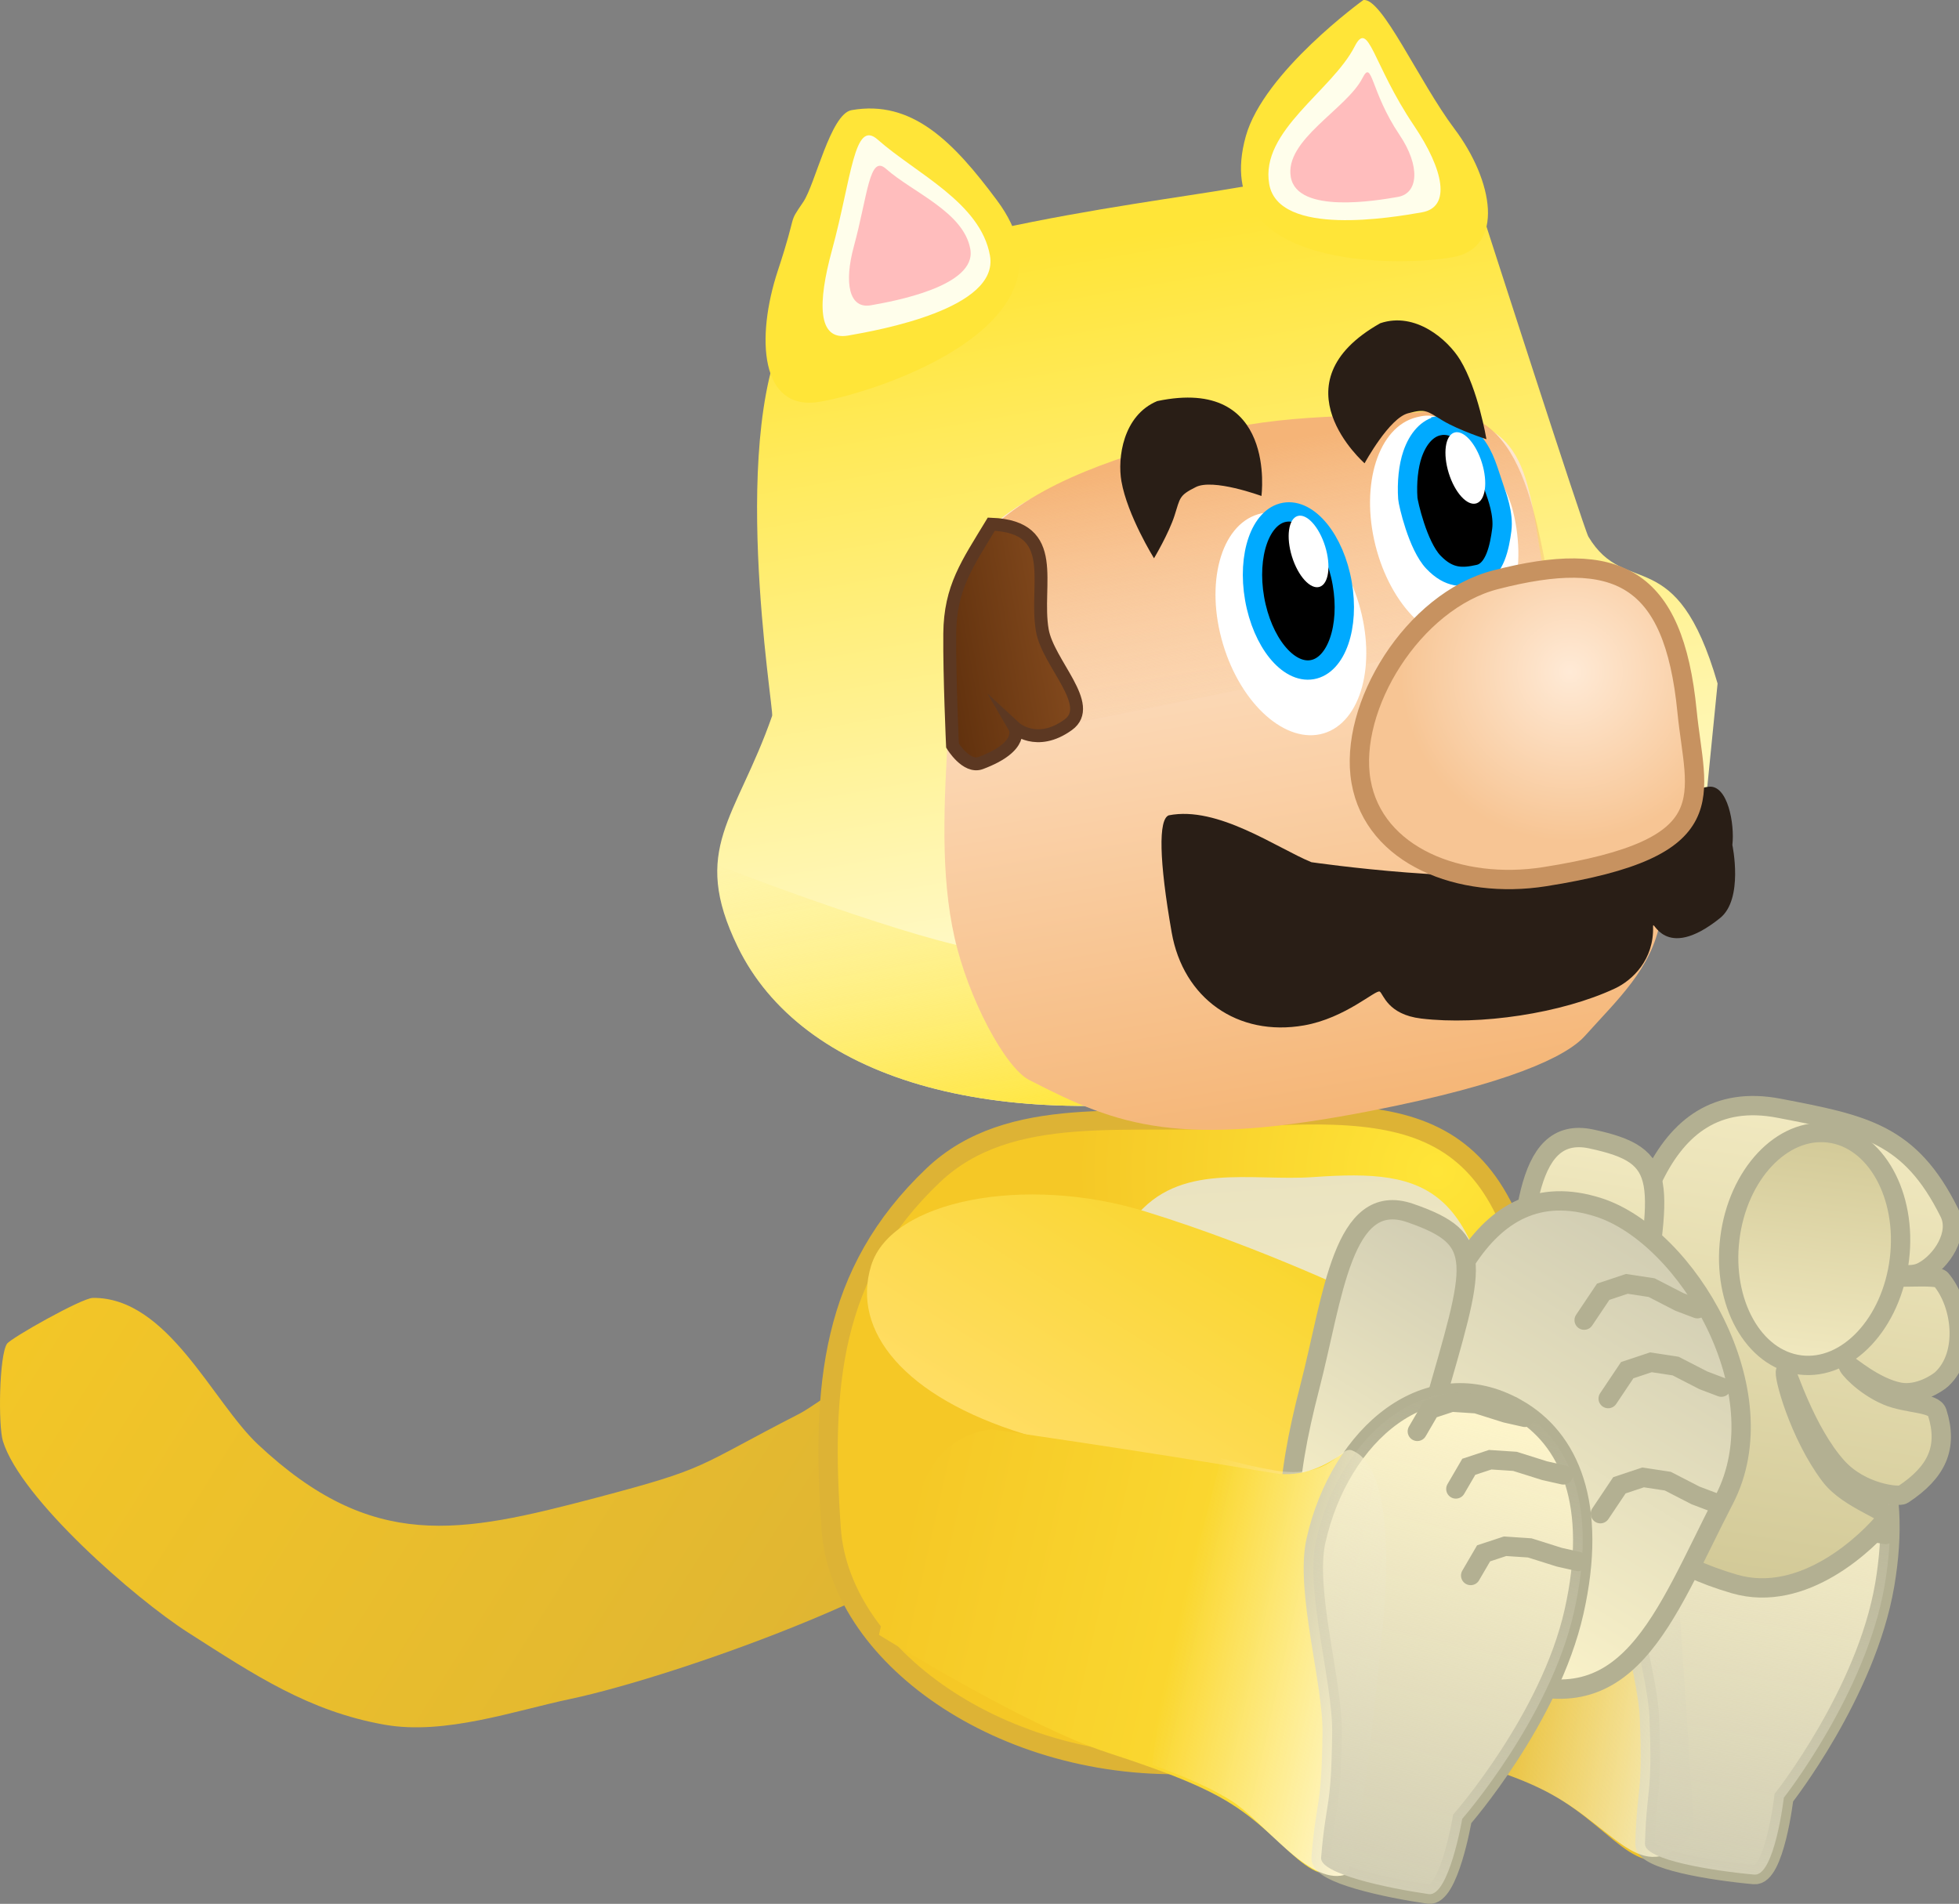 <svg version="1.1" xmlns="http://www.w3.org/2000/svg" xmlns:xlink="http://www.w3.org/1999/xlink" width="152.022" height="147.755" viewBox="0,0,152.022,147.755"><rect x="0" y="0" width="152.022" height="147.755" fill="#808080" stroke="none"/><defs><linearGradient x1="243.083" y1="201.342" x2="287.974" y2="209.037" gradientUnits="userSpaceOnUse" id="color-1"><stop offset="0" stop-color="#d6ad38"/><stop offset="1" stop-color="#f5c826"/></linearGradient><linearGradient x1="266.305" y1="206.201" x2="283.843" y2="209.208" gradientUnits="userSpaceOnUse" id="color-2"><stop offset="0" stop-color="#f6efca" stop-opacity="0"/><stop offset="1" stop-color="#f6efca"/></linearGradient><linearGradient x1="282.044" y1="225.529" x2="288.605" y2="187.248" gradientUnits="userSpaceOnUse" id="color-3"><stop offset="0" stop-color="#d2ceb4"/><stop offset="1" stop-color="#d2ceb4" stop-opacity="0"/></linearGradient><linearGradient x1="249.683" y1="190.285" x2="252.804" y2="171.319" gradientUnits="userSpaceOnUse" id="color-4"><stop offset="0" stop-color="#d6ad38"/><stop offset="1" stop-color="#f5c826"/></linearGradient><linearGradient x1="285.102" y1="203.737" x2="291.13" y2="167.105" gradientUnits="userSpaceOnUse" id="color-5"><stop offset="0" stop-color="#d2c997"/><stop offset="1" stop-color="#f1e9c0"/></linearGradient><linearGradient x1="269.944" y1="198.396" x2="274.75" y2="169.187" gradientUnits="userSpaceOnUse" id="color-6"><stop offset="0" stop-color="#d2c997"/><stop offset="1" stop-color="#f1e9c0"/></linearGradient><linearGradient x1="291.993" y1="168.531" x2="289.785" y2="186.538" gradientUnits="userSpaceOnUse" id="color-7"><stop offset="0" stop-color="#d2c997"/><stop offset="1" stop-color="#f1e9c0"/></linearGradient><linearGradient x1="149.424" y1="174.136" x2="216.085" y2="216.001" gradientUnits="userSpaceOnUse" id="color-8"><stop offset="0" stop-color="#f5c826"/><stop offset="1" stop-color="#deb433"/></linearGradient><radialGradient cx="261.589" cy="171.489" r="28.004" gradientUnits="userSpaceOnUse" id="color-9"><stop offset="0" stop-color="#ffe538"/><stop offset="1" stop-color="#f5c826"/></radialGradient><linearGradient x1="248.706" y1="171.736" x2="251.49" y2="211.342" gradientUnits="userSpaceOnUse" id="color-10"><stop offset="0" stop-color="#eae3c0"/><stop offset="1" stop-color="#fcf4ca"/></linearGradient><linearGradient x1="237.913" y1="98.943" x2="249.471" y2="164.86" gradientUnits="userSpaceOnUse" id="color-11"><stop offset="0" stop-color="#ffe538"/><stop offset="1" stop-color="#fffeeb"/></linearGradient><linearGradient x1="243.447" y1="141.109" x2="247.667" y2="165.176" gradientUnits="userSpaceOnUse" id="color-12"><stop offset="0" stop-color="#ffe538" stop-opacity="0"/><stop offset="1" stop-color="#ffe538"/></linearGradient><linearGradient x1="235.581" y1="116.958" x2="244.689" y2="168.905" gradientUnits="userSpaceOnUse" id="color-13"><stop offset="0" stop-color="#ffead6"/><stop offset="1" stop-color="#f5b677"/></linearGradient><linearGradient x1="233.399" y1="117.641" x2="236.832" y2="137.224" gradientUnits="userSpaceOnUse" id="color-14"><stop offset="0" stop-color="#f5b477"/><stop offset="1" stop-color="#f5b477" stop-opacity="0"/></linearGradient><linearGradient x1="220.986" y1="131.396" x2="232.55" y2="129.368" gradientUnits="userSpaceOnUse" id="color-15"><stop offset="0" stop-color="#5a2c0a"/><stop offset="1" stop-color="#82491d"/></linearGradient><radialGradient cx="271.902" cy="132.749" r="13.171" gradientUnits="userSpaceOnUse" id="color-16"><stop offset="0" stop-color="#ffead6"/><stop offset="1" stop-color="#f7c594"/></radialGradient><linearGradient x1="243.675" y1="173.558" x2="231.018" y2="193.993" gradientUnits="userSpaceOnUse" id="color-17"><stop offset="0" stop-color="#f9d62e"/><stop offset="1" stop-color="#ffdd63"/></linearGradient><linearGradient x1="280.399" y1="177.863" x2="261.695" y2="208.063" gradientUnits="userSpaceOnUse" id="color-18"><stop offset="0" stop-color="#d1cdb3"/><stop offset="1" stop-color="#fcf4ca"/></linearGradient><linearGradient x1="264.235" y1="177.222" x2="249.191" y2="201.513" gradientUnits="userSpaceOnUse" id="color-19"><stop offset="0" stop-color="#d1cdb3"/><stop offset="1" stop-color="#fcf4ca"/></linearGradient><linearGradient x1="219.791" y1="200.781" x2="263.596" y2="210.667" gradientUnits="userSpaceOnUse" id="color-20"><stop offset="0" stop-color="#f5c826"/><stop offset="1" stop-color="#ffe538"/></linearGradient><linearGradient x1="241.425" y1="206.955" x2="258.217" y2="210.744" gradientUnits="userSpaceOnUse" id="color-21"><stop offset="0" stop-color="#fff7d1" stop-opacity="0"/><stop offset="1" stop-color="#fff7d1"/></linearGradient><linearGradient x1="256.813" y1="226.828" x2="265.363" y2="188.941" gradientUnits="userSpaceOnUse" id="color-22"><stop offset="0" stop-color="#d2ceb4"/><stop offset="1" stop-color="#d2ceb4" stop-opacity="0"/></linearGradient></defs><g transform="translate(-150.071,-80.606)"><g data-paper-data="{&quot;isPaintingLayer&quot;:true}" fill-rule="nonzero" stroke-linejoin="miter" stroke-miterlimit="10" stroke-dasharray="" stroke-dashoffset="0" style="mix-blend-mode: normal"><g data-paper-data="{&quot;origRot&quot;:0}"><path d="M272.468,194.087c4.539,0.524 7.173,-4.26 8.156,-3.929c3.978,1.341 6.525,3.776 7.288,10.882c0.944,8.802 -0.744,15.299 -6.451,22.066c-3.887,4.609 -5.714,-0.342 -10.994,-3.252c-1.895,-1.044 -4.441,-2.014 -9.692,-3.421c-6.565,-1.76 -18.101,-7.432 -18.101,-7.432c0,0 0.101,-5.393 0.912,-10.594c0.857,-5.135 3.837,-9.881 3.837,-9.881c0,0 14.553,4.349 25.045,5.561z" data-paper-data="{&quot;origPos&quot;:null}" fill="url(#color-1)" stroke="none" stroke-width="0" stroke-linecap="butt"/><path d="M291.048,188.09c4.267,2.118 6.71,7.17 5.276,15.54c-1.435,8.369 -7.823,16.49 -7.823,16.49c0,0 -0.72,6.114 -2.295,5.97c-3.261,-0.298 -8.521,-1.14 -8.484,-2.387c0.137,-4.604 0.6,-3.651 0.351,-9.746c-0.161,-3.946 -2.699,-10.927 -2.031,-14.819c1.435,-8.369 7.982,-14.535 15.007,-11.048z" data-paper-data="{&quot;origPos&quot;:null}" fill="#fff6cb" stroke="#b3b092" stroke-width="1.5" stroke-linecap="butt"/><path d="M272.468,194.087c4.539,0.524 5.107,-2.596 6.09,-2.265c3.978,1.341 1.651,11.221 1.651,11.221c0,0 0.491,6.015 1.311,19.717c-3.887,4.609 -5.774,0.004 -11.054,-2.907c-1.399,-0.771 -3.154,-1.502 -6.091,-2.398c0.553,-2.752 1.068,-5.52 1.464,-8.322c0.709,-5.023 2.939,-10.28 2.721,-15.389c2.314,0.443 1.774,0.095 3.908,0.342z" data-paper-data="{&quot;origPos&quot;:null}" fill="url(#color-2)" stroke="none" stroke-width="0" stroke-linecap="butt"/><path d="M291.048,188.09c4.267,2.118 6.71,7.17 5.276,15.54c-1.435,8.369 -7.823,16.49 -7.823,16.49c0,0 -0.72,6.114 -2.295,5.97c-3.261,-0.298 -8.521,-1.14 -8.484,-2.387c0.137,-4.604 0.6,-3.651 0.351,-9.746c-0.161,-3.946 -2.699,-10.927 -2.031,-14.819c1.435,-8.369 7.982,-14.535 15.007,-11.048z" data-paper-data="{&quot;origPos&quot;:null}" fill="url(#color-3)" stroke="#b3b092" stroke-width="0" stroke-linecap="butt"/><path d="M288.119,201.219l0.912,-1.771l1.631,-0.634l1.923,0.025l2.332,0.603l1.478,0.253" fill="none" stroke="#b3b092" stroke-width="1.5" stroke-linecap="round"/><path d="M286.621,194.57l0.912,-1.771l1.631,-0.634l1.923,0.025l2.332,0.603l1.478,0.253" fill="none" stroke="#b3b092" stroke-width="1.5" stroke-linecap="round"/><path d="M283.402,190.265l0.912,-1.771l1.63,-0.634l1.923,0.025l2.332,0.603l1.478,0.253" fill="none" stroke="#b3b092" stroke-width="1.5" stroke-linecap="round"/></g><g data-paper-data="{&quot;index&quot;:null}" stroke-linecap="butt"><g data-paper-data="{&quot;origRot&quot;:0}"><path d="M232.336,178.1c0.935,-5.233 11.016,-8.47 20.598,-6.757c9.582,1.713 18.435,4.772 18.435,4.772l-2.627,15.735c0,0 -15.312,-0.845 -23.019,-2.223c-9.582,-1.713 -14.322,-6.295 -13.387,-11.528z" data-paper-data="{&quot;origRot&quot;:0,&quot;origPos&quot;:null}" fill="url(#color-4)" stroke="none" stroke-width="0"/><g data-paper-data="{&quot;origPos&quot;:null}" stroke="#b3b092" stroke-width="1.5"><path d="M275.133,185.505c1.227,-9.308 3.262,-20.757 12.981,-18.893c6.646,1.275 10.179,1.956 13.23,8.104c0.811,1.634 -0.577,3.776 -2.066,4.572c-1.063,0.568 -2.265,-0.08 -2.353,0.329c-0.057,0.265 3.426,-0.126 3.77,0.279c1.617,1.907 2.116,5.807 0.069,7.735c-0.32,0.302 -1.823,1.303 -3.313,1.012c-1.914,-0.374 -3.871,-2.112 -3.944,-2.073c-0.126,0.069 1.173,1.573 3.014,2.352c1.532,0.648 3.624,0.504 3.876,1.299c0.865,2.722 -0.012,4.631 -2.659,6.376c-0.29,0.191 -3.236,-0.051 -5.119,-2.156c-2.436,-2.722 -3.904,-7.497 -3.974,-7.435c-0.23,0.206 1.02,4.908 3.448,8.123c1.459,1.931 4.817,2.796 4.398,3.314c-1.492,1.844 -6.46,6.655 -11.826,5.09c-9.962,-2.906 -10.759,-8.721 -9.532,-18.029z" data-paper-data="{&quot;origRot&quot;:0}" fill="url(#color-5)"/><path d="M267.463,183.395c0.957,-7.185 0.647,-15.57 6.101,-14.396c6.101,1.313 5.484,3.134 3.63,14.837c-2.112,13.332 -0.007,15.754 -6.764,14.641c-3.946,-0.65 -3.923,-7.896 -2.967,-15.081z" data-paper-data="{&quot;origRot&quot;:0}" fill="url(#color-6)"/></g></g><path d="M289.785,186.538c-3.634,-0.446 -6.085,-4.838 -5.475,-9.81c0.61,-4.972 4.05,-8.642 7.683,-8.197c3.634,0.446 6.085,4.838 5.475,9.81c-0.61,4.972 -4.05,8.642 -7.683,8.197z" fill="url(#color-7)" stroke="#b3b092" stroke-width="1.5"/></g><path d="M228.082,196.842c-3.043,6.006 -25.52,13.882 -33.744,15.616c-4.362,0.92 -9.748,2.826 -14.422,1.999c-5.903,-1.045 -10.111,-3.874 -15.238,-7.147c-4.115,-2.627 -13.004,-10.384 -14.381,-14.863c-0.371,-1.207 -0.297,-6.623 0.315,-7.552c0.287,-0.435 5.81,-3.555 6.666,-3.563c5.818,-0.055 9.267,8.045 12.808,11.369c8.884,8.337 15.622,6.949 26.268,4.138c8.872,-2.342 7.555,-2.309 15.745,-6.513c1.584,-0.813 7.032,-5.185 8.765,-4.327c1.508,-0.091 3.057,0.271 4.434,1.136c3.018,1.896 4.223,5.588 3.096,8.816c-0.062,0.301 -0.164,0.597 -0.312,0.89z" data-paper-data="{&quot;origPos&quot;:null,&quot;origRot&quot;:0}" fill="url(#color-8)" stroke="none" stroke-width="0.5" stroke-linecap="butt"/><g data-paper-data="{&quot;origRot&quot;:0}" stroke-linecap="butt"><path d="M269.943,188.348c1.875,21.094 -11.173,28.052 -26.323,29.117c-15.15,1.065 -28.336,-8.071 -29.048,-18.208c-0.773,-10.997 -0.073,-19.844 7.917,-27.439c5.953,-5.659 15.232,-3.861 23.425,-4.437c15.15,-1.065 22.191,0.29 24.029,20.967z" data-paper-data="{&quot;origPos&quot;:null}" fill="url(#color-9)" stroke="#ddb335" stroke-width="1.5"/><path d="M266.594,188.788c1.403,16.632 -6.275,21.934 -15.284,22.567c-9.009,0.633 -16.986,-6.738 -17.548,-14.728c-0.609,-8.668 -0.312,-15.624 4.344,-21.495c3.469,-4.375 9.02,-2.834 13.892,-3.176c9.009,-0.633 13.221,0.529 14.596,16.832z" fill="url(#color-10)" stroke="#d2ceb4" stroke-width="0"/></g><g data-paper-data="{&quot;origRot&quot;:0}"><path d="M282.501,142.265c-4.353,19.631 -16.114,19.556 -35.865,23.019c-19.751,3.463 -34.388,-1.082 -39.314,-11.197c-3.717,-7.632 -0.125,-9.911 2.669,-17.926c0.159,-0.457 -3.599,-22.53 1.577,-30.928c3.762,-6.104 27.151,-8.78 34.213,-10.018c0,0 13.135,-2.46 19.437,2.333c0,0 7.78,24.148 8.115,24.707c2.9,4.841 6.808,0.277 10.026,11.398z" fill="url(#color-11)" stroke="none" stroke-width="0" stroke-linecap="butt"/><path d="M246.636,165.284c-19.751,3.463 -34.388,-1.082 -39.314,-11.197c-1.265,-2.596 -1.683,-4.573 -1.575,-6.367c3.708,1.52 17.845,6.654 21.26,6.661c14.049,0.032 20.881,-2.027 34.151,-4.209c13.27,-2.182 13.586,-2.894 20.541,-4.785c-4.895,16.513 -16.419,16.629 -35.062,19.898z" fill="url(#color-12)" stroke="none" stroke-width="0" stroke-linecap="butt"/><path d="M243.88,114.855c7.879,-1.978 17.038,-2.234 19.273,-1.805c6.705,1.289 5.288,7.06 7.641,16.506c2.386,9.578 9.924,12.809 8.124,22.514c-0.694,3.742 -3.318,6.097 -5.856,8.933c-1.44,1.609 -5.877,3.705 -16.465,5.786c-14.966,2.943 -19.652,1.257 -26.672,-2.377c-1.832,-0.948 -4.711,-6.281 -5.786,-11.073c-1.074,-4.793 -0.853,-10.177 -0.438,-16.694c0.416,-6.517 -1.456,-10.117 2.415,-14.297c3.871,-4.18 9.885,-5.516 17.763,-7.494z" data-paper-data="{&quot;origPos&quot;:null}" fill="url(#color-13)" stroke="none" stroke-width="0" stroke-linecap="butt"/><path d="M260.481,112.556c8.258,-0.979 8.634,8.415 10.469,16.457c-1.321,0.451 -27.69,5.699 -47.472,9.766c0.428,-0.878 -0.174,-1.418 0.224,-2.134c2.184,-3.929 -1.373,-9.752 2.263,-13.952c3.636,-4.2 9.856,-6.387 16.982,-8.281c7.126,-1.894 13.063,-1.326 17.534,-1.857z" data-paper-data="{&quot;origPos&quot;:null}" fill="url(#color-14)" stroke="none" stroke-width="0" stroke-linecap="butt"/><path d="M267.479,120.264c1.191,4.755 -0.231,9.207 -3.178,9.946c-2.946,0.738 -6.301,-2.517 -7.492,-7.272c-1.191,-4.755 0.231,-9.207 3.178,-9.946c0.477,-0.12 0.902,-0.195 1.453,-0.055c0.552,0.14 1.587,0.255 2.18,0.975c0.593,0.72 3.153,3.536 3.859,6.352z" data-paper-data="{&quot;origPos&quot;:null,&quot;origRot&quot;:0}" fill="#ffffff" stroke="none" stroke-width="0" stroke-linecap="butt"/><path d="M230.957,129.528c0.451,2.569 4.122,5.799 2.008,7.328c-2.459,1.778 -4.152,0.211 -4.152,0.211c0,0 0.846,1.451 -2.635,2.756c-1.118,0.419 -2.191,-1.353 -2.191,-1.353c0,0 -0.245,-5.388 -0.214,-8.687c0.034,-3.594 1.366,-5.42 3.226,-8.496c5.403,0.206 3.336,4.689 3.958,8.241z" fill="url(#color-15)" stroke="#5c3822" stroke-width="1" stroke-linecap="butt"/><path d="M255.516,127.443c1.403,4.696 0.181,9.209 -2.729,10.078c-2.91,0.87 -6.407,-2.233 -7.81,-6.929c-1.403,-4.696 -0.181,-9.209 2.729,-10.078c2.91,-0.87 6.407,2.233 7.81,6.929z" data-paper-data="{&quot;origPos&quot;:null,&quot;origRot&quot;:0}" fill="#ffffff" stroke="none" stroke-width="0" stroke-linecap="butt"/><path d="M249.759,120.363c0.938,-0.164 1.907,0.371 2.716,1.368c0.808,0.997 1.457,2.457 1.753,4.143c0.295,1.685 0.182,3.279 -0.239,4.492c-0.422,1.213 -1.151,2.047 -2.089,2.211c-0.938,0.164 -1.907,-0.371 -2.716,-1.368c-0.808,-0.997 -1.457,-2.457 -1.753,-4.143c-0.295,-1.685 -0.182,-3.279 0.239,-4.492c0.422,-1.213 1.151,-2.047 2.089,-2.211z" fill="#000000" stroke="#00aaff" stroke-width="1.5" stroke-linecap="butt"/><path d="M261.778,113.636c0.938,-0.164 1.907,0.371 2.716,1.368c0.808,0.997 1.065,2.127 1.553,3.543c0.175,0.517 0.731,1.942 0.563,3.199c-0.168,1.257 -0.526,3.146 -1.78,3.429c-1.254,0.283 -2.304,0.334 -3.523,-0.941c-1.219,-1.275 -1.962,-4.589 -1.987,-4.95c-0.083,-1.216 0.045,-2.501 0.369,-3.436c0.422,-1.213 1.151,-2.047 2.089,-2.211z" fill="#000000" stroke="#00aaff" stroke-width="1.5" stroke-linecap="round"/><path d="M278.352,152.517c0.075,2.574 -1.601,4.165 -2.957,4.801c-4.139,1.94 -10.499,2.879 -15.038,2.335c-2.609,-0.312 -2.934,-1.907 -3.212,-2.09c-0.294,-0.192 -2.654,2.056 -5.875,2.621c-5.168,0.906 -9.38,-2.109 -10.274,-7.209c-0.981,-5.592 -1.04,-8.785 -0.227,-9.093c3.807,-0.754 8.391,2.541 11.073,3.638c0,0 13.317,1.937 19.139,0.571c0,0 8.715,-6.108 11.692,-6.429c1.476,-0.159 2.022,2.897 1.833,4.523c0,0 0.89,4.193 -0.956,5.672c-4.364,3.499 -5.218,-0.085 -5.197,0.66z" data-paper-data="{&quot;origPos&quot;:null}" fill="#291e16" stroke="#321f12" stroke-width="0" stroke-linecap="butt"/><path d="M280.988,135.81c0.65,6.605 3.148,10.598 -11.057,12.835c-6.547,1.031 -13.226,-1.604 -14.239,-7.384c-1.013,-5.78 4.032,-14.017 10.452,-15.665c9.353,-2.401 13.804,-0.352 14.844,10.215z" data-paper-data="{&quot;origPos&quot;:null}" fill="url(#color-16)" stroke="#c79260" stroke-width="1.5" stroke-linecap="butt"/><path d="M250.764,120.654c0.355,-0.11 0.772,0.098 1.16,0.523c0.387,0.425 0.745,1.068 0.98,1.826c0.235,0.759 0.304,1.491 0.226,2.06c-0.079,0.57 -0.305,0.978 -0.66,1.088c-0.355,0.11 -0.772,-0.098 -1.16,-0.523c-0.387,-0.425 -0.745,-1.068 -0.98,-1.826c-0.235,-0.759 -0.304,-1.491 -0.226,-2.06c0.079,-0.57 0.305,-0.978 0.66,-1.088z" data-paper-data="{&quot;origRot&quot;:0}" fill="#ffffff" stroke="#00aaff" stroke-width="0" stroke-linecap="butt"/><path d="M262.931,114.176c0.355,-0.11 0.772,0.098 1.16,0.523c0.387,0.425 0.745,1.068 0.98,1.826c0.235,0.759 0.304,1.491 0.226,2.06c-0.079,0.57 -0.305,0.978 -0.66,1.088c-0.355,0.11 -0.772,-0.098 -1.16,-0.523c-0.387,-0.425 -0.745,-1.068 -0.98,-1.826c-0.235,-0.759 -0.304,-1.491 -0.226,-2.06c0.079,-0.57 0.305,-0.978 0.66,-1.088z" data-paper-data="{&quot;origRot&quot;:0}" fill="#ffffff" stroke="#00aaff" stroke-width="0" stroke-linecap="butt"/><path d="M242.845,118.419c-1.284,0.642 -1.187,0.822 -1.625,2.189c-0.452,1.41 -1.596,3.325 -1.596,3.325c0,0 -2.063,-3.321 -2.528,-5.973c-0.316,-1.801 0.112,-5.111 2.777,-6.227c9.332,-1.962 8.088,7.365 8.088,7.365c0,0 -3.774,-1.392 -5.116,-0.68z" fill="#291e16" stroke="none" stroke-width="0" stroke-linecap="butt"/><path d="M259.362,112.674c-1.478,0.35 -3.396,3.886 -3.396,3.886c0,0 -7.09,-6.187 1.218,-10.87c2.739,-0.92 5.245,1.285 6.196,2.846c1.4,2.3 2.041,6.156 2.041,6.156c0,0 -2.123,-0.684 -3.393,-1.445c-1.231,-0.738 -1.277,-0.938 -2.665,-0.573z" data-paper-data="{&quot;index&quot;:null,&quot;origRot&quot;:0}" fill="#291e16" stroke="none" stroke-width="0" stroke-linecap="butt"/><g stroke="none" stroke-width="0" stroke-linecap="butt"><path d="M227.446,96.166c7.054,9.488 -9.014,14.791 -13.715,15.615c-4.702,0.824 -5.012,-4.988 -3.292,-10.191c1.577,-4.769 0.714,-3.466 1.964,-5.306c0.94,-1.384 2.115,-6.844 3.753,-7.131c4.702,-0.824 7.898,2.451 11.29,7.012z" data-paper-data="{&quot;origPos&quot;:null}" fill="#ffe538"/><path d="M226.895,100.448c0.722,4.118 -8.596,5.777 -11.007,6.2c-2.411,0.423 -2.354,-2.586 -1.258,-6.611c1.54,-5.653 1.712,-10.231 3.556,-8.594c2.944,2.615 7.987,4.887 8.709,9.005z" data-paper-data="{&quot;origPos&quot;:null}" fill="#fffeeb"/><path d="M225.371,99.949c0.507,2.889 -6.031,4.053 -7.723,4.35c-1.692,0.297 -2.087,-1.738 -1.318,-4.562c1.081,-3.967 1.201,-7.179 2.495,-6.03c2.066,1.835 6.04,3.353 6.546,6.242z" data-paper-data="{&quot;origPos&quot;:null}" fill="#ffbdbd"/></g><g stroke="none" stroke-width="0" stroke-linecap="butt"><path d="M255.862,80.613c1.434,-0.251 4.324,6.327 7.078,9.991c3.005,3.998 3.96,9.245 -0.154,9.967c-4.114,0.721 -18.934,1.026 -16.042,-9.381c1.391,-5.004 9.119,-10.576 9.119,-10.576z" data-paper-data="{&quot;index&quot;:null}" fill="#ffe538"/><path d="M255.194,84.214c1.098,-2.153 1.365,1.332 4.609,6.147c2.309,3.428 2.896,6.324 0.61,6.724c-2.286,0.401 -11.127,1.926 -11.849,-2.192c-0.722,-4.118 4.877,-7.241 6.63,-10.679z" data-paper-data="{&quot;origPos&quot;:null,&quot;index&quot;:null}" fill="#fffeeb"/><path d="M255.803,86.661c0.77,-1.511 0.597,1.034 2.873,4.412c1.62,2.405 1.482,4.534 -0.122,4.815c-1.604,0.281 -7.807,1.351 -8.314,-1.538c-0.507,-2.889 4.333,-5.276 5.563,-7.689z" data-paper-data="{&quot;origPos&quot;:null,&quot;index&quot;:null}" fill="#ffbdbd"/></g></g><g data-paper-data="{&quot;origRot&quot;:0,&quot;index&quot;:null}"><path d="M229.559,191.895c-9.303,-2.865 -13.451,-7.989 -11.886,-13.069c1.564,-5.08 11.963,-7.068 21.266,-4.204c9.303,2.865 17.718,6.977 17.718,6.977l-4.52,15.299c0,0 -15.096,-2.699 -22.578,-5.004z" data-paper-data="{&quot;origRot&quot;:0,&quot;origPos&quot;:null}" fill="url(#color-17)" stroke="none" stroke-width="0" stroke-linecap="butt"/><path d="M266.225,210.541c-9.535,-4.095 -9.62,-9.963 -7.271,-19.054c2.349,-9.09 5.76,-20.207 15.181,-17.175c6.835,2.199 14.064,14.309 9.75,22.648c-4.708,9.1 -7.448,17.967 -17.66,13.581z" data-paper-data="{&quot;origRot&quot;:0,&quot;origPos&quot;:null}" fill="url(#color-18)" stroke="#b3b092" stroke-width="1.5" stroke-linecap="butt"/><path d="M252.816,203.624c-3.837,-1.125 -2.935,-8.314 -1.112,-15.33c1.823,-7.016 2.534,-15.376 7.805,-13.548c5.896,2.045 5.062,3.777 1.8,15.168c-3.716,12.977 -1.922,15.637 -8.493,13.71z" data-paper-data="{&quot;origRot&quot;:0,&quot;origPos&quot;:null}" fill="url(#color-19)" stroke="#b3b092" stroke-width="1.5" stroke-linecap="butt"/><path d="M274.263,198.08l1.477,-2.203l1.836,-0.613l1.921,0.292l2.148,1.105l1.403,0.532" data-paper-data="{&quot;index&quot;:null,&quot;origRot&quot;:0}" fill="none" stroke="#b3b092" stroke-width="1.5" stroke-linecap="round"/><path d="M274.868,189.147l1.477,-2.203l1.836,-0.613l1.921,0.292l2.148,1.105l1.403,0.532" data-paper-data="{&quot;index&quot;:null,&quot;origRot&quot;:0}" fill="none" stroke="#b3b092" stroke-width="1.5" stroke-linecap="round"/><path d="M273.004,183.06l1.477,-2.203l1.836,-0.613l1.921,0.292l2.148,1.105l1.403,0.532" data-paper-data="{&quot;index&quot;:null,&quot;origRot&quot;:0}" fill="none" stroke="#b3b092" stroke-width="1.5" stroke-linecap="round"/></g><g data-paper-data="{&quot;origRot&quot;:0}"><path d="M248.891,194.929c4.506,0.761 7.385,-3.88 8.35,-3.498c3.902,1.547 6.319,4.112 6.71,11.247c0.484,8.839 -1.541,15.24 -7.594,21.7c-4.122,4.4 -5.689,-0.64 -10.81,-3.822c-1.838,-1.142 -4.329,-2.243 -9.5,-3.922c-6.464,-2.1 -17.767,-9.153 -17.767,-9.153c0,0 1.609,-7.41 3.611,-12.097c1.58,-3.699 5.17,-3.848 5.17,-3.848c0,0 11.414,1.635 21.829,3.393z" data-paper-data="{&quot;origPos&quot;:null}" fill="url(#color-20)" stroke="none" stroke-width="0" stroke-linecap="butt"/><path d="M267.759,189.909c4.15,2.338 6.327,7.511 4.457,15.794c-1.869,8.283 -8.673,16.06 -8.673,16.06c0,0 -1.038,6.068 -2.604,5.842c-3.241,-0.468 -8.45,-1.583 -8.348,-2.826c0.377,-4.591 0.79,-3.615 0.859,-9.714c0.045,-3.949 -2.125,-11.053 -1.255,-14.905c1.869,-8.283 8.73,-14.099 15.563,-10.25z" data-paper-data="{&quot;origPos&quot;:null}" fill="#fff6cb" stroke="#b3b092" stroke-width="1.5" stroke-linecap="butt"/><path d="M248.939,194.714c4.506,0.761 5.083,-1.928 6.048,-1.546c3.902,1.547 2.357,13.848 2.357,13.848c0,0 -1.7,18.768 -2.959,19.106c-2.8,0.753 -6.327,-4.252 -8.789,-5.782c-1.381,-0.858 -3.133,-1.694 -6.114,-2.769c0.93,-8.11 3.369,-15.861 5.334,-23.807c1.367,0.391 2.75,0.717 4.123,0.949z" fill="url(#color-21)" stroke="none" stroke-width="0" stroke-linecap="butt"/><path d="M267.759,189.909c4.15,2.338 6.327,7.511 4.457,15.794c-1.869,8.283 -8.673,16.06 -8.673,16.06c0,0 -1.038,6.068 -2.604,5.842c-3.241,-0.468 -8.45,-1.583 -8.348,-2.826c0.377,-4.591 0.79,-3.615 0.859,-9.714c0.045,-3.949 -2.125,-11.053 -1.255,-14.905c1.869,-8.283 8.73,-14.099 15.563,-10.25z" data-paper-data="{&quot;origPos&quot;:null}" fill="url(#color-22)" stroke="#b3b092" stroke-width="0" stroke-linecap="butt"/><path d="M264.197,202.878l1.004,-1.721l1.661,-0.548l1.919,0.126l2.297,0.723l1.463,0.33" fill="none" stroke="#b3b092" stroke-width="1.5" stroke-linecap="round"/><path d="M263.048,196.161l1.004,-1.721l1.661,-0.548l1.919,0.126l2.297,0.723l1.463,0.33" fill="none" stroke="#b3b092" stroke-width="1.5" stroke-linecap="round"/><path d="M260.058,191.693l1.004,-1.721l1.661,-0.548l1.919,0.126l2.297,0.723l1.463,0.33" fill="none" stroke="#b3b092" stroke-width="1.5" stroke-linecap="round"/></g></g></g></svg>